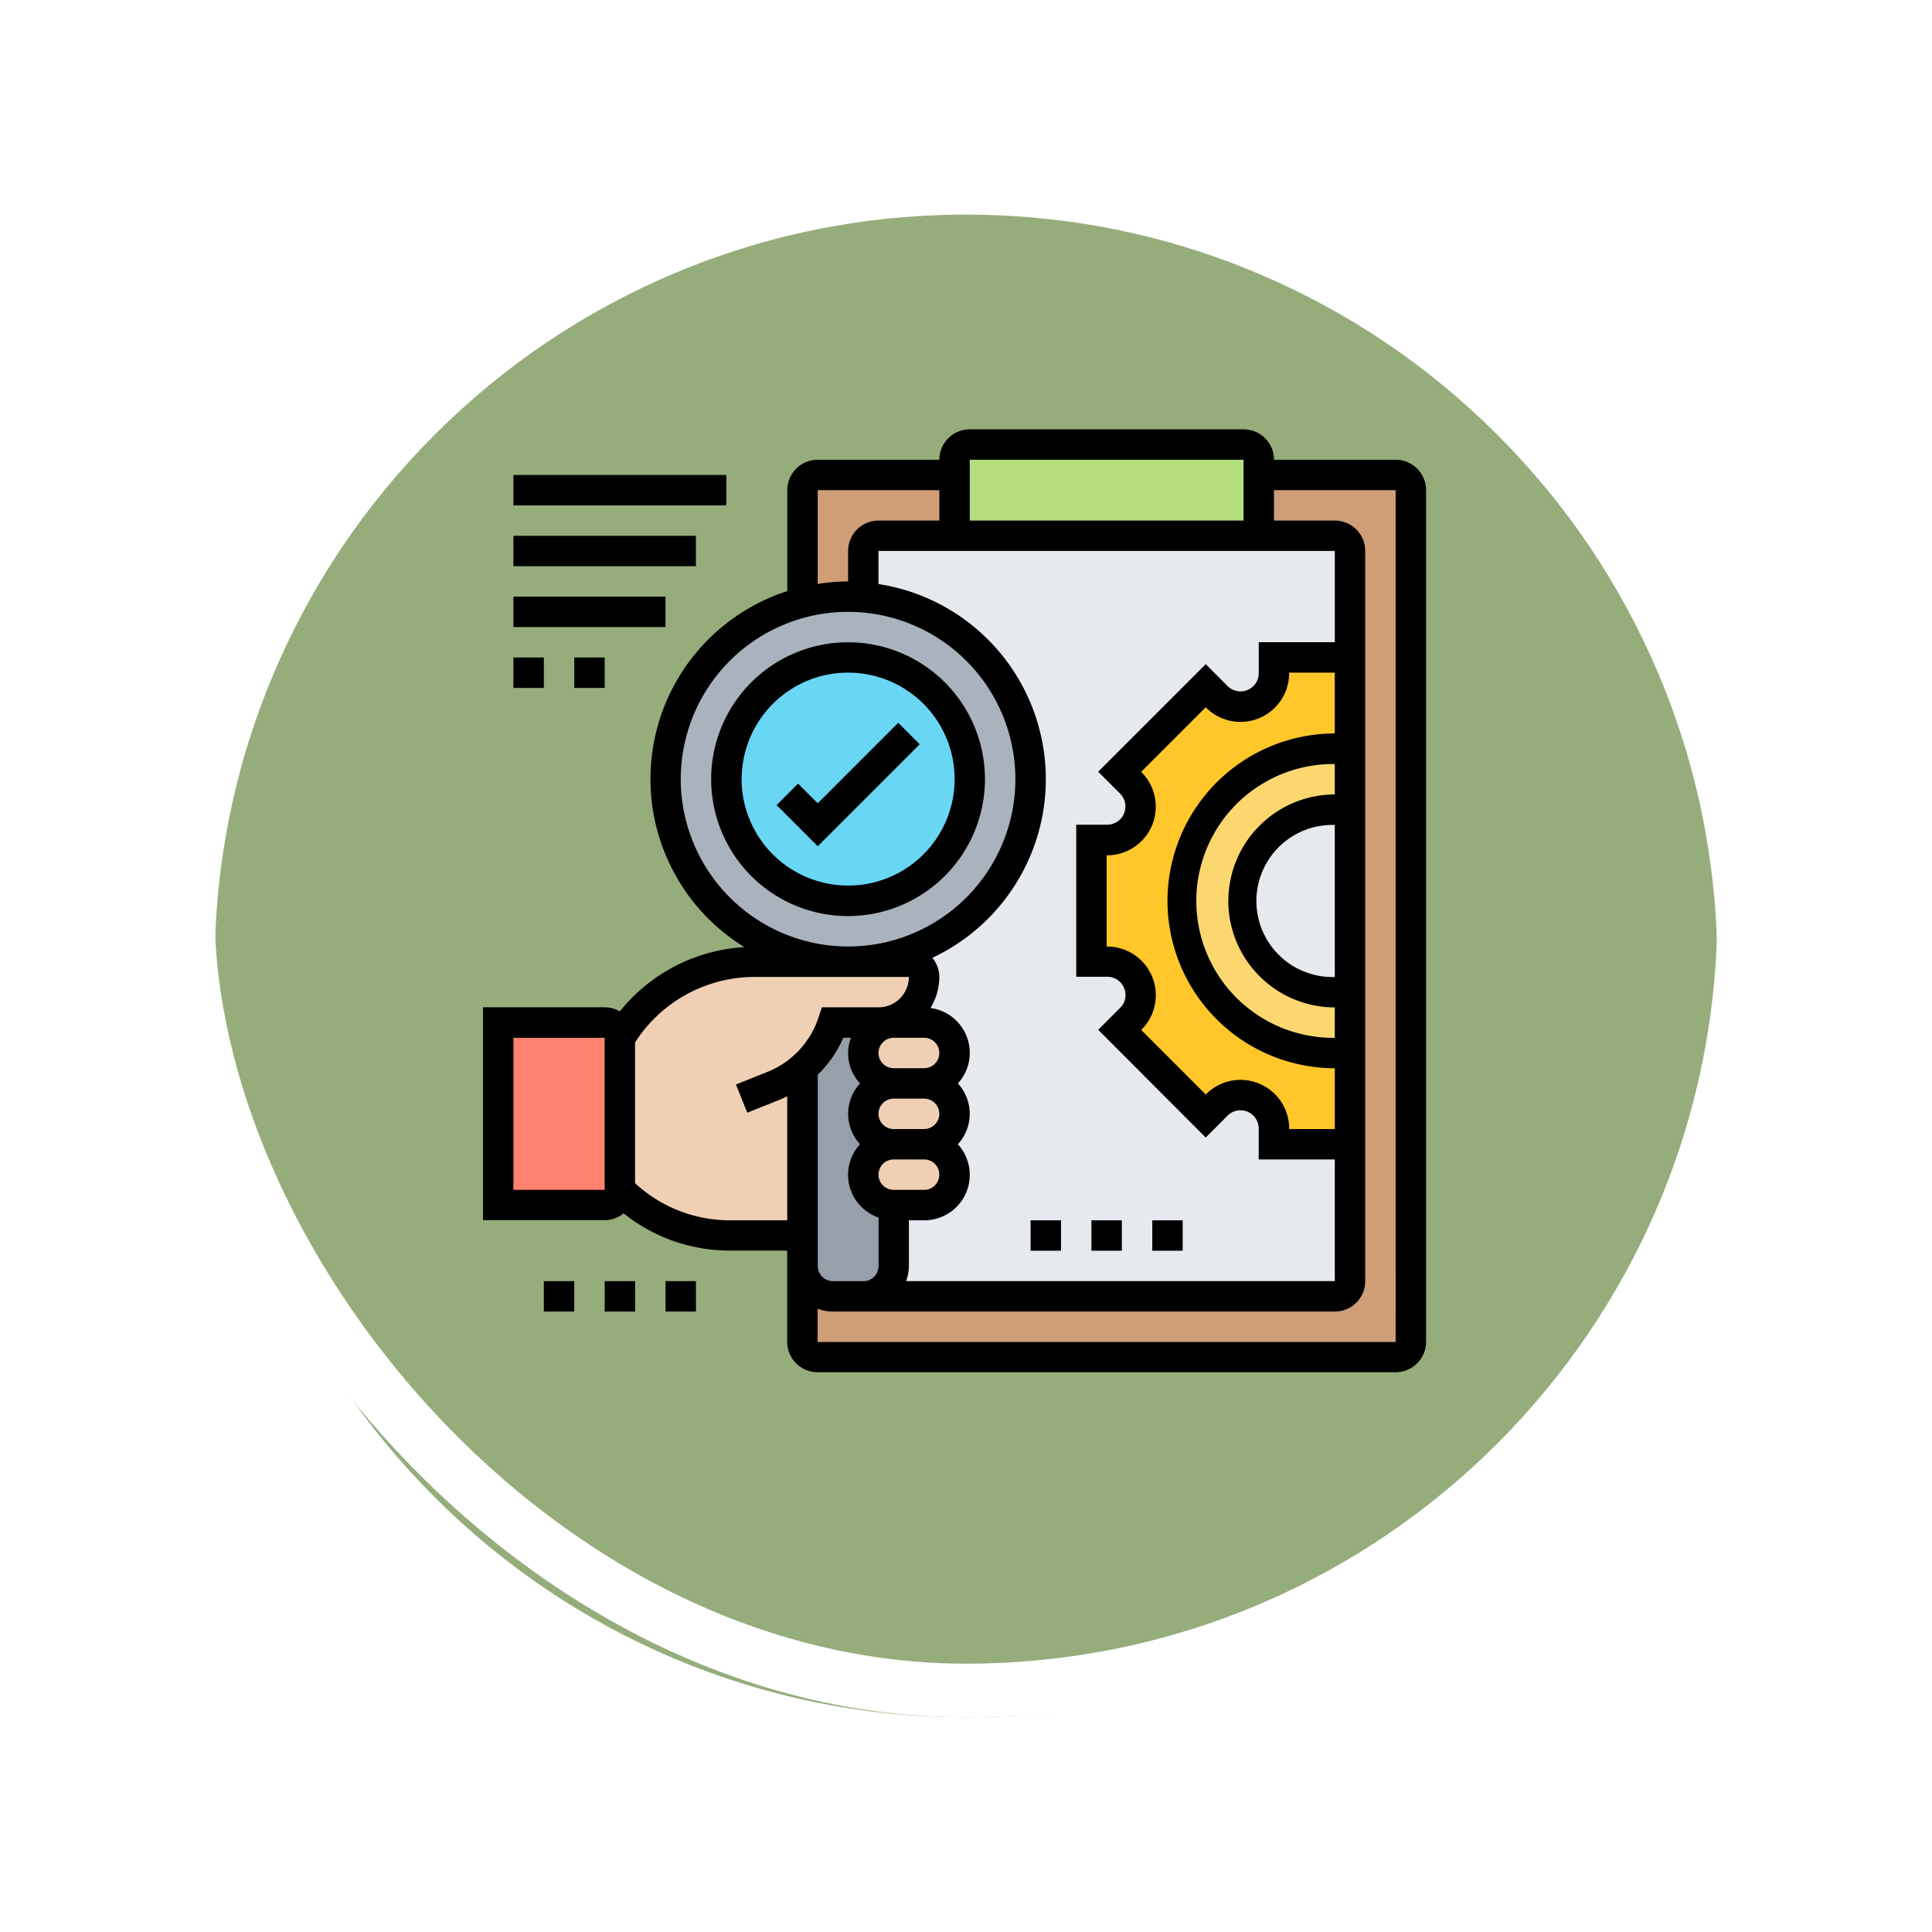 <svg xmlns="http://www.w3.org/2000/svg" xmlns:xlink="http://www.w3.org/1999/xlink" width="108" height="108" viewBox="0 0 108 108">
  <defs>
    <filter id="Trazado_896985" x="0" y="0" width="108" height="108" filterUnits="userSpaceOnUse">
      <feOffset dy="3" input="SourceAlpha"/>
      <feGaussianBlur stdDeviation="3" result="blur"/>
      <feFlood flood-opacity="0.161"/>
      <feComposite operator="in" in2="blur"/>
      <feComposite in="SourceGraphic"/>
    </filter>
  </defs>
  <g id="Grupo_1110328" data-name="Grupo 1110328" transform="translate(-326.051 -1534)">
    <g id="Grupo_1110072" data-name="Grupo 1110072" transform="translate(-421.73 -2293)">
      <g id="Grupo_1098742" data-name="Grupo 1098742" transform="translate(-446.539 3444.258)">
        <g transform="matrix(1, 0, 0, 1, 1194.32, 382.74)" filter="url(#Trazado_896985)">
          <g id="Trazado_896985-2" data-name="Trazado 896985" transform="translate(9 6)" fill="#84a065" opacity="0.859">
            <path d="M 45 88.5 C 39.127 88.5 33.43 87.35 28.068 85.082 C 22.889 82.891 18.236 79.755 14.241 75.759 C 10.245 71.764 7.109 67.112 4.918 61.932 C 2.65 56.57 1.5 50.873 1.5 45 C 1.5 39.127 2.65 33.43 4.918 28.068 C 7.109 22.889 10.245 18.236 14.241 14.241 C 18.236 10.245 22.889 7.109 28.068 4.918 C 33.43 2.65 39.127 1.5 45 1.5 C 50.873 1.5 56.57 2.65 61.932 4.918 C 67.111 7.109 71.764 10.245 75.759 14.241 C 79.754 18.236 82.891 22.889 85.082 28.068 C 87.35 33.43 88.5 39.127 88.5 45 C 88.5 50.873 87.35 56.57 85.082 61.932 C 82.891 67.112 79.754 71.764 75.759 75.759 C 71.764 79.755 67.111 82.891 61.932 85.082 C 56.57 87.35 50.873 88.5 45 88.5 Z" stroke="none"/>
            <path d="M 45 3 C 39.329 3 33.829 4.11 28.653 6.299 C 23.652 8.415 19.16 11.443 15.301 15.301 C 11.443 19.16 8.415 23.652 6.299 28.653 C 4.11 33.829 3 39.329 3 45 C 3 50.671 4.11 56.171 6.299 61.347 C 8.415 66.348 11.443 70.84 15.301 74.699 C 19.16 78.557 23.652 81.585 28.653 83.701 C 33.829 85.89 39.329 87 45 87 C 50.671 87 56.171 85.89 61.347 83.701 C 66.348 81.585 70.84 78.557 74.698 74.699 C 78.557 70.84 81.585 66.348 83.701 61.347 C 85.89 56.171 87 50.671 87 45 C 87 39.329 85.89 33.829 83.701 28.653 C 81.585 23.652 78.557 19.16 74.698 15.301 C 70.84 11.443 66.348 8.415 61.347 6.299 C 56.171 4.11 50.671 3 45 3 M 45 0 C 69.853 0 90 20.147 90 45 L 90 45 C 90 69.853 69.853 90 45 90 C 20.147 90 -7.62939453125e-06 69.853 -7.62939453125e-06 45 L -7.62939453125e-06 45 C -7.62939453125e-06 20.147 20.147 0 45 0 Z" stroke="none" fill="#fff"/>
          </g>
        </g>
        <g id="Rectángulo_400907" data-name="Rectángulo 400907" transform="translate(1203.32 388.742)" fill="none" stroke="#fff" stroke-width="3">
          <rect width="90" height="90" rx="45" stroke="none"/>
          <rect x="1.5" y="1.5" width="87" height="87" rx="43.5" fill="none"/>
        </g>
      </g>
    </g>
    <g id="evaluar" transform="translate(353.051 1558)">
      <g id="Grupo_1110326" data-name="Grupo 1110326" transform="translate(0.85 0.85)">
        <g id="Grupo_1110312" data-name="Grupo 1110312" transform="translate(20.407 5.102)">
          <path id="Trazado_898750" data-name="Trazado 898750" d="M51.359,49.515H25V7.85A.851.851,0,0,1,25.85,7H51.359a.851.851,0,0,1,.85.85V48.665A.851.851,0,0,1,51.359,49.515Z" transform="translate(-25 -7)" fill="#e6e9ed"/>
        </g>
        <g id="Grupo_1110313" data-name="Grupo 1110313" transform="translate(17.006 1.701)">
          <path id="Trazado_898751" data-name="Trazado 898751" d="M23.551,48.916h27.21a.853.853,0,0,0,.85-.85V7.252a.853.853,0,0,0-.85-.85h-5.1a.853.853,0,0,0,.85-.85V3h7.653a.853.853,0,0,1,.85.85V51.467a.853.853,0,0,1-.85.85H21.85a.853.853,0,0,1-.85-.85V47.216a1.706,1.706,0,0,0,1.7,1.7Z" transform="translate(-21 -3)" fill="#cf9e76"/>
        </g>
        <g id="Grupo_1110314" data-name="Grupo 1110314" transform="translate(17.006 1.701)">
          <path id="Trazado_898752" data-name="Trazado 898752" d="M30.353,6.4h-5.1a.853.853,0,0,0-.85.85V9.836c-.281-.026-.561-.034-.85-.034A10.083,10.083,0,0,0,21,10.126V3.85A.853.853,0,0,1,21.85,3H29.5V5.551A.853.853,0,0,0,30.353,6.4Z" transform="translate(-21 -3)" fill="#cf9e76"/>
        </g>
        <g id="Grupo_1110315" data-name="Grupo 1110315" transform="translate(25.509)">
          <path id="Trazado_898753" data-name="Trazado 898753" d="M48.006,2.7V5.252a.853.853,0,0,1-.85.85H31.85a.853.853,0,0,1-.85-.85V1.85A.853.853,0,0,1,31.85,1H47.156a.853.853,0,0,1,.85.85Z" transform="translate(-31 -1)" fill="#b4dd7f"/>
        </g>
        <g id="Grupo_1110316" data-name="Grupo 1110316" transform="translate(33.162 11.904)">
          <path id="Trazado_898754" data-name="Trazado 898754" d="M54.455,37.065V42.21H50.2v-.893a1.84,1.84,0,0,0-1.148-1.709L49.03,39.6a1.833,1.833,0,0,0-2.007.4l-.638.629-4.8-4.8.638-.646a1.836,1.836,0,0,0,.4-1.99l-.017-.043a1.834,1.834,0,0,0-1.7-1.139H40V25.2h.893A1.84,1.84,0,0,0,42.6,24.056l.009-.026a1.833,1.833,0,0,0-.4-2.007l-.629-.638,4.8-4.8.646.638a1.817,1.817,0,0,0,2,.391.031.031,0,0,0,.026-.009A1.829,1.829,0,0,0,50.2,15.9V15h4.252v5.144c-.281-.026-.561-.043-.85-.043a8.5,8.5,0,1,0,0,17.006c.289,0,.578-.017.85-.043Z" transform="translate(-40 -15)" fill="#ffc729"/>
        </g>
        <g id="Grupo_1110317" data-name="Grupo 1110317" transform="translate(38.264 17.006)">
          <path id="Trazado_898755" data-name="Trazado 898755" d="M55.353,34.528v3.435c-.272.026-.561.043-.85.043A8.5,8.5,0,0,1,54.5,21c.289,0,.57.017.85.043v3.427a5.641,5.641,0,0,0-.85-.068,5.1,5.1,0,0,0,0,10.2A4.651,4.651,0,0,0,55.353,34.528Z" transform="translate(-46 -21)" fill="#fcd770"/>
        </g>
        <g id="Grupo_1110318" data-name="Grupo 1110318" transform="translate(0 32.311)">
          <path id="Trazado_898756" data-name="Trazado 898756" d="M7.8,39.85v8.5a.853.853,0,0,1-.85.85H1V39H6.952A.853.853,0,0,1,7.8,39.85Z" transform="translate(-1 -39)" fill="#ff826e"/>
        </g>
        <g id="Grupo_1110319" data-name="Grupo 1110319" transform="translate(17.006 32.26)">
          <path id="Trazado_898757" data-name="Trazado 898757" d="M25.762,39.025a1.707,1.707,0,0,0-.859.468,1.663,1.663,0,0,0-.5,1.2,1.706,1.706,0,0,0,1.7,1.7,1.713,1.713,0,0,0-1.7,1.7,1.706,1.706,0,0,0,1.7,1.7,1.713,1.713,0,0,0-1.7,1.7,1.706,1.706,0,0,0,1.7,1.7v3.4a1.706,1.706,0,0,1-1.7,1.7H22.7A1.706,1.706,0,0,1,21,52.6V41.542a9.254,9.254,0,0,0,1.7-2.551h2.551a2.449,2.449,0,0,0,.5-.051Z" transform="translate(-21 -38.94)" fill="#969faa"/>
        </g>
        <g id="Grupo_1110320" data-name="Grupo 1110320" transform="translate(20.407 32.311)">
          <path id="Trazado_898758" data-name="Trazado 898758" d="M28.4,39a1.706,1.706,0,0,1,1.7,1.7,1.713,1.713,0,0,1-1.7,1.7H26.7A1.706,1.706,0,0,1,25,40.7a1.663,1.663,0,0,1,.5-1.2,1.707,1.707,0,0,1,.859-.468A1.49,1.49,0,0,1,26.7,39Z" transform="translate(-25 -39)" fill="#f0d0b4"/>
        </g>
        <g id="Grupo_1110321" data-name="Grupo 1110321" transform="translate(20.407 35.713)">
          <path id="Trazado_898759" data-name="Trazado 898759" d="M28.4,43a1.706,1.706,0,0,1,1.7,1.7,1.713,1.713,0,0,1-1.7,1.7H26.7A1.706,1.706,0,0,1,25,44.7,1.713,1.713,0,0,1,26.7,43Z" transform="translate(-25 -43)" fill="#f0d0b4"/>
        </g>
        <g id="Grupo_1110322" data-name="Grupo 1110322" transform="translate(20.407 39.114)">
          <path id="Trazado_898760" data-name="Trazado 898760" d="M26.7,50.4A1.706,1.706,0,0,1,25,48.7,1.713,1.713,0,0,1,26.7,47h1.7a1.706,1.706,0,0,1,1.7,1.7,1.713,1.713,0,0,1-1.7,1.7Z" transform="translate(-25 -47)" fill="#f0d0b4"/>
        </g>
        <g id="Grupo_1110323" data-name="Grupo 1110323" transform="translate(6.802 28.91)">
          <path id="Trazado_898761" data-name="Trazado 898761" d="M19.2,40.952v9.353H15.156A8.716,8.716,0,0,1,9,47.755v-8.5A8.755,8.755,0,0,1,16.508,35h8.648a.853.853,0,0,1,.85.85,2.545,2.545,0,0,1-.748,1.8,2.5,2.5,0,0,1-1.3.7,2.449,2.449,0,0,1-.5.051H20.9A9.254,9.254,0,0,1,19.2,40.952Z" transform="translate(-9 -35)" fill="#f0d0b4"/>
        </g>
        <g id="Grupo_1110324" data-name="Grupo 1110324" transform="translate(9.353 8.503)">
          <path id="Trazado_898762" data-name="Trazado 898762" d="M23.054,11.034a10.206,10.206,0,1,1-3.4.289A10.083,10.083,0,0,1,22.2,11C22.493,11,22.773,11.009,23.054,11.034Z" transform="translate(-12 -11)" fill="#aab2bd"/>
        </g>
        <g id="Grupo_1110325" data-name="Grupo 1110325" transform="translate(12.755 11.904)">
          <ellipse id="Elipse_12356" data-name="Elipse 12356" cx="6.5" cy="7" rx="6.5" ry="7" transform="translate(0.395 -0.036)" fill="#69d6f4"/>
        </g>
      </g>
      <g id="Grupo_1110327" data-name="Grupo 1110327" transform="translate(0)">
        <path id="Trazado_898763" data-name="Trazado 898763" d="M30.305,21.653a7.653,7.653,0,1,0-7.653,7.653A7.662,7.662,0,0,0,30.305,21.653Zm-13.6,0A5.952,5.952,0,1,1,22.653,27.6,5.959,5.959,0,0,1,16.7,21.653Z" transform="translate(-2.245 -2.096)"/>
        <path id="Trazado_898764" data-name="Trazado 898764" d="M26.1,19.293l-4.5,4.5-1.1-1.1-1.2,1.2,2.3,2.3,5.7-5.7Z" transform="translate(-2.888 -2.888)"/>
        <path id="Trazado_898765" data-name="Trazado 898765" d="M4,56H5.7v1.7H4Z" transform="translate(-0.599 -8.383)"/>
        <path id="Trazado_898766" data-name="Trazado 898766" d="M8,56H9.7v1.7H8Z" transform="translate(-1.198 -8.383)"/>
        <path id="Trazado_898767" data-name="Trazado 898767" d="M12,56h1.7v1.7H12Z" transform="translate(-1.796 -8.383)"/>
        <path id="Trazado_898768" data-name="Trazado 898768" d="M2,3H13.9V4.7H2Z" transform="translate(-0.299 -0.449)"/>
        <path id="Trazado_898769" data-name="Trazado 898769" d="M2,7H12.2V8.7H2Z" transform="translate(-0.299 -1.048)"/>
        <path id="Trazado_898770" data-name="Trazado 898770" d="M2,11h8.5v1.7H2Z" transform="translate(-0.299 -1.647)"/>
        <path id="Trazado_898771" data-name="Trazado 898771" d="M2,15H3.7v1.7H2Z" transform="translate(-0.299 -2.245)"/>
        <path id="Trazado_898772" data-name="Trazado 898772" d="M6,15H7.7v1.7H6Z" transform="translate(-0.898 -2.245)"/>
        <path id="Trazado_898773" data-name="Trazado 898773" d="M51.018,1.7h-6.8a1.7,1.7,0,0,0-1.7-1.7H27.21a1.7,1.7,0,0,0-1.7,1.7h-6.8a1.7,1.7,0,0,0-1.7,1.7V9.044a11.036,11.036,0,0,0-2.4,19.9,9.66,9.66,0,0,0-6.962,3.594,1.686,1.686,0,0,0-.839-.23H0v11.9H6.8a1.681,1.681,0,0,0,1.06-.382,9.479,9.479,0,0,0,5.949,2.082h3.195v5.1a1.7,1.7,0,0,0,1.7,1.7H51.018a1.7,1.7,0,0,0,1.7-1.7V3.4A1.7,1.7,0,0,0,51.018,1.7ZM6.8,42.515H1.7v-8.5H6.8Zm40.815-11.9a4.252,4.252,0,1,1,0-8.5Zm-5.952-4.252a5.959,5.959,0,0,0,5.952,5.952v1.7a7.653,7.653,0,1,1,0-15.305v1.7A5.959,5.959,0,0,0,41.665,26.359Zm-3.4,0a9.364,9.364,0,0,0,9.353,9.353v3.4H45.066v-.042a2.72,2.72,0,0,0-4.634-1.921l-.03.03-3.608-3.608.037-.037a2.72,2.72,0,0,0-1.917-4.626h-.053v-5.1H34.9a2.72,2.72,0,0,0,1.921-4.634l-.03-.03L40.4,15.537l.037.037a2.72,2.72,0,0,0,4.627-1.917V13.6h2.551v3.4A9.365,9.365,0,0,0,38.264,26.359ZM47.617,11.9H43.365v1.753a1.02,1.02,0,0,1-1.724.714l-1.24-1.24-6.012,6.012,1.232,1.232a1.019,1.019,0,0,1-.717,1.731H33.162v8.5h1.753a1,1,0,0,1,.929.653.984.984,0,0,1-.214,1.071l-1.24,1.24L40.4,39.588l1.232-1.232a1.019,1.019,0,0,1,1.731.717v1.742h4.252v6.8H23.652a2.522,2.522,0,0,0,.156-.85V44.216h.85a2.54,2.54,0,0,0,1.888-4.252,2.512,2.512,0,0,0,0-3.4,2.53,2.53,0,0,0-1.531-4.216,3.361,3.361,0,0,0,.493-1.736,1.684,1.684,0,0,0-.389-1.07A11.035,11.035,0,0,0,22.108,8.648V6.8H47.617ZM22.108,38.264a.852.852,0,0,1,.85-.85h1.7a.85.85,0,1,1,0,1.7h-1.7A.852.852,0,0,1,22.108,38.264Zm2.551-2.551h-1.7a.85.85,0,1,1,0-1.7h1.7a.85.85,0,1,1,0,1.7Zm0,5.1a.85.85,0,0,1,0,1.7h-1.7a.85.85,0,0,1,0-1.7ZM27.21,1.7H42.515V5.1H27.21Zm-8.5,1.7h6.8V5.1h-3.4a1.7,1.7,0,0,0-1.7,1.7V8.5a11.1,11.1,0,0,0-1.7.145ZM11.054,19.557a9.353,9.353,0,1,1,9.353,9.353A9.364,9.364,0,0,1,11.054,19.557Zm2.758,24.659A7.8,7.8,0,0,1,8.5,42.14V34.275a7.941,7.941,0,0,1,6.659-3.664h8.647a1.7,1.7,0,0,1-1.7,1.7H18.944l-.194.582a4.939,4.939,0,0,1-2.856,3.03l-1.755.7.632,1.578,1.754-.7c.164-.065.323-.142.48-.22v6.934Zm4.9-8.137a6.643,6.643,0,0,0,1.433-2.067h.424a2.472,2.472,0,0,0,.507,2.551,2.512,2.512,0,0,0,0,3.4,2.527,2.527,0,0,0,1.037,4.1v2.707a.852.852,0,0,1-.85.85h-1.7a.852.852,0,0,1-.85-.85ZM51.018,51.018H18.707V49.161a2.522,2.522,0,0,0,.85.156h28.06a1.7,1.7,0,0,0,1.7-1.7V6.8a1.7,1.7,0,0,0-1.7-1.7h-3.4V3.4h6.8Z" transform="translate(0)"/>
        <path id="Trazado_898774" data-name="Trazado 898774" d="M36,52h1.7v1.7H36Z" transform="translate(-5.389 -7.784)"/>
        <path id="Trazado_898775" data-name="Trazado 898775" d="M40,52h1.7v1.7H40Z" transform="translate(-5.988 -7.784)"/>
        <path id="Trazado_898776" data-name="Trazado 898776" d="M44,52h1.7v1.7H44Z" transform="translate(-6.587 -7.784)"/>
      </g>
    </g>
  </g>
</svg>

